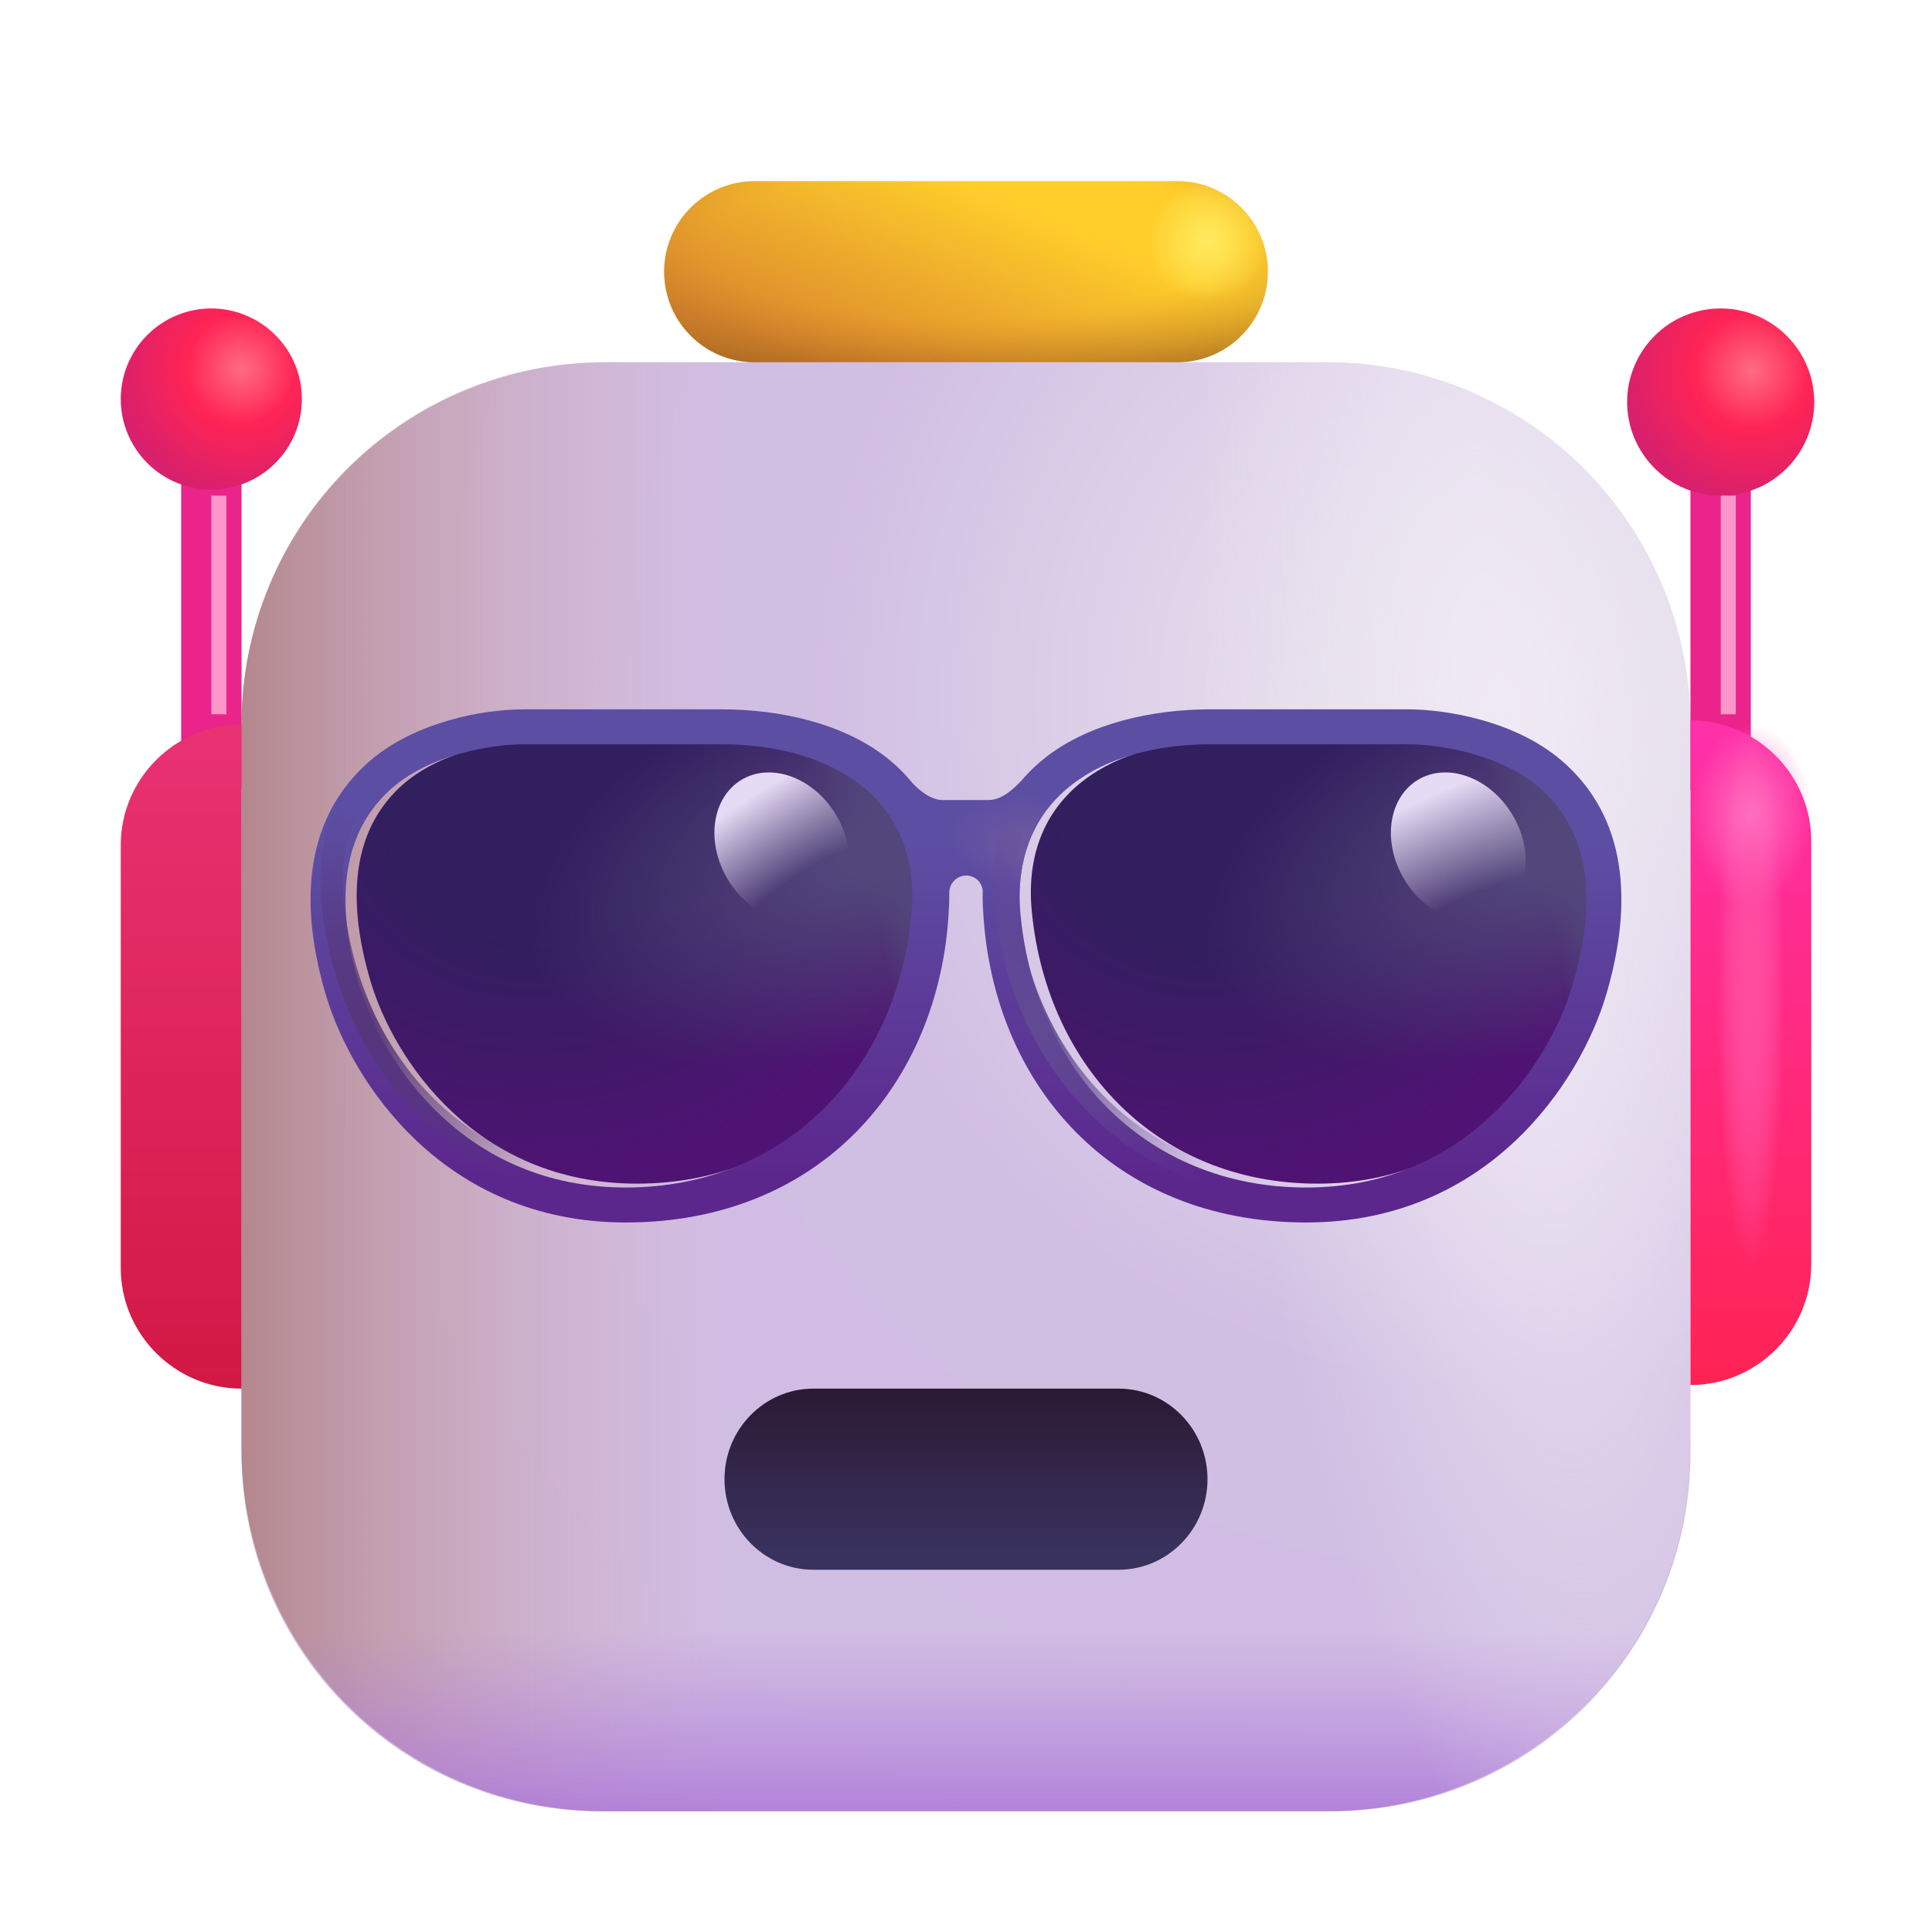 <svg width="20" height="20" viewBox="0 0 20 20" fill="none" xmlns="http://www.w3.org/2000/svg">
<path d="M13.781 18.75H6.219C4.162 18.75 2.5 17.087 2.5 15.031V7.519C2.5 5.438 4.188 3.75 6.269 3.75H13.738C15.812 3.75 17.5 5.438 17.5 7.519V15.037C17.5 17.087 15.838 18.75 13.781 18.75Z" fill="url(#paint0_radial_3485_20514)"/>
<path d="M2.5 7.5C2.5 6.505 2.895 5.552 3.598 4.848C4.302 4.145 5.255 3.75 6.25 3.75H7.5V18.75H6.25C5.255 18.75 4.302 18.355 3.598 17.652C2.895 16.948 2.5 15.995 2.5 15V7.5Z" fill="url(#paint1_linear_3485_20514)"/>
<path d="M2.5 15H17.5C17.5 15.995 17.105 16.948 16.402 17.652C15.698 18.355 14.745 18.75 13.75 18.75H6.25C5.255 18.75 4.302 18.355 3.598 17.652C2.895 16.948 2.5 15.995 2.5 15Z" fill="url(#paint2_linear_3485_20514)"/>
<path d="M12.5 3.75H13.75C14.745 3.75 15.698 4.145 16.402 4.848C17.105 5.552 17.5 6.505 17.5 7.5V15C17.5 15.995 17.105 16.948 16.402 17.652C15.698 18.355 14.745 18.75 13.75 18.75H12.5V3.75Z" fill="url(#paint3_radial_3485_20514)"/>
<path d="M2.188 4.734V8.166" stroke="url(#paint4_linear_3485_20514)" stroke-width="0.625" stroke-miterlimit="10"/>
<path d="M2.5 7.5V14.375C1.812 14.375 1.25 13.812 1.25 13.126V8.749C1.25 8.062 1.812 7.5 2.5 7.5Z" fill="url(#paint5_linear_3485_20514)"/>
<g filter="url(#filter0_ii_3485_20514)">
<path d="M4.029 8.028C4.439 7.648 5.104 7.549 5.425 7.549H7.47C8.575 7.549 9.519 8.085 9.439 9.258C9.311 10.876 8.164 12.137 6.478 12.137C4.81 12.137 3.96 10.852 3.719 10.039C3.479 9.226 3.516 8.503 4.029 8.028Z" fill="url(#paint6_radial_3485_20514)"/>
<path d="M4.029 8.028C4.439 7.648 5.104 7.549 5.425 7.549H7.47C8.575 7.549 9.519 8.085 9.439 9.258C9.311 10.876 8.164 12.137 6.478 12.137C4.81 12.137 3.96 10.852 3.719 10.039C3.479 9.226 3.516 8.503 4.029 8.028Z" fill="url(#paint7_radial_3485_20514)"/>
<path d="M4.029 8.028C4.439 7.648 5.104 7.549 5.425 7.549H7.47C8.575 7.549 9.519 8.085 9.439 9.258C9.311 10.876 8.164 12.137 6.478 12.137C4.81 12.137 3.96 10.852 3.719 10.039C3.479 9.226 3.516 8.503 4.029 8.028Z" fill="url(#paint8_radial_3485_20514)"/>
</g>
<g filter="url(#filter1_ii_3485_20514)">
<path d="M15.971 8.028C15.56 7.648 14.895 7.549 14.575 7.549H12.53C11.424 7.549 10.481 8.085 10.56 9.258C10.688 10.876 11.835 12.137 13.522 12.137C15.189 12.137 16.039 10.852 16.28 10.039C16.52 9.226 16.484 8.503 15.971 8.028Z" fill="url(#paint9_radial_3485_20514)"/>
<path d="M15.971 8.028C15.56 7.648 14.895 7.549 14.575 7.549H12.53C11.424 7.549 10.481 8.085 10.56 9.258C10.688 10.876 11.835 12.137 13.522 12.137C15.189 12.137 16.039 10.852 16.28 10.039C16.52 9.226 16.484 8.503 15.971 8.028Z" fill="url(#paint10_radial_3485_20514)"/>
<path d="M15.971 8.028C15.56 7.648 14.895 7.549 14.575 7.549H12.53C11.424 7.549 10.481 8.085 10.56 9.258C10.688 10.876 11.835 12.137 13.522 12.137C15.189 12.137 16.039 10.852 16.28 10.039C16.52 9.226 16.484 8.503 15.971 8.028Z" fill="url(#paint11_radial_3485_20514)"/>
</g>
<g filter="url(#filter2_i_3485_20514)">
<path fill-rule="evenodd" clip-rule="evenodd" d="M9.821 9.287C9.723 11.055 8.496 12.5 6.478 12.5C4.588 12.5 3.638 11.04 3.373 10.143C3.118 9.284 3.117 8.38 3.783 7.763C4.045 7.52 4.374 7.379 4.663 7.298C4.911 7.227 5.167 7.19 5.425 7.188H7.47C8.074 7.188 8.717 7.332 9.164 7.677C9.271 7.76 9.366 7.852 9.448 7.954C9.515 8.022 9.63 8.127 9.761 8.127H10.234C10.383 8.127 10.513 7.989 10.572 7.927L10.572 7.929C10.649 7.837 10.737 7.753 10.835 7.677C11.282 7.333 11.926 7.188 12.529 7.188H14.574C14.765 7.188 15.045 7.216 15.336 7.298C15.626 7.379 15.954 7.52 16.216 7.763C16.883 8.38 16.881 9.284 16.627 10.143C16.361 11.04 15.412 12.5 13.521 12.5C11.503 12.5 10.277 11.055 10.178 9.287V9.284C10.173 9.211 10.171 9.139 10.173 9.067C10.17 9.024 10.15 8.984 10.119 8.954C10.088 8.925 10.046 8.909 10.004 8.908C9.957 8.908 9.912 8.927 9.879 8.96C9.846 8.993 9.827 9.037 9.827 9.084V9.089C9.828 9.153 9.826 9.218 9.821 9.284V9.287ZM9.439 9.259C9.519 8.085 8.576 7.55 7.47 7.55H5.425C5.104 7.55 4.44 7.649 4.029 8.029C3.516 8.505 3.479 9.227 3.72 10.04C3.961 10.853 4.81 12.138 6.478 12.138C8.164 12.138 9.312 10.877 9.44 9.259M10.56 9.259C10.481 8.086 11.424 7.55 12.53 7.55H14.575C14.895 7.55 15.56 7.649 15.97 8.029C16.484 8.505 16.521 9.227 16.28 10.04C16.039 10.854 15.19 12.138 13.522 12.138C11.835 12.138 10.688 10.878 10.56 9.26" fill="url(#paint12_linear_3485_20514)"/>
<path fill-rule="evenodd" clip-rule="evenodd" d="M9.821 9.287C9.723 11.055 8.496 12.5 6.478 12.5C4.588 12.5 3.638 11.04 3.373 10.143C3.118 9.284 3.117 8.38 3.783 7.763C4.045 7.52 4.374 7.379 4.663 7.298C4.911 7.227 5.167 7.19 5.425 7.188H7.47C8.074 7.188 8.717 7.332 9.164 7.677C9.271 7.76 9.366 7.852 9.448 7.954C9.515 8.022 9.63 8.127 9.761 8.127H10.234C10.383 8.127 10.513 7.989 10.572 7.927L10.572 7.929C10.649 7.837 10.737 7.753 10.835 7.677C11.282 7.333 11.926 7.188 12.529 7.188H14.574C14.765 7.188 15.045 7.216 15.336 7.298C15.626 7.379 15.954 7.52 16.216 7.763C16.883 8.38 16.881 9.284 16.627 10.143C16.361 11.04 15.412 12.5 13.521 12.5C11.503 12.5 10.277 11.055 10.178 9.287V9.284C10.173 9.211 10.171 9.139 10.173 9.067C10.17 9.024 10.15 8.984 10.119 8.954C10.088 8.925 10.046 8.909 10.004 8.908C9.957 8.908 9.912 8.927 9.879 8.96C9.846 8.993 9.827 9.037 9.827 9.084V9.089C9.828 9.153 9.826 9.218 9.821 9.284V9.287ZM9.439 9.259C9.519 8.085 8.576 7.55 7.47 7.55H5.425C5.104 7.55 4.44 7.649 4.029 8.029C3.516 8.505 3.479 9.227 3.72 10.04C3.961 10.853 4.81 12.138 6.478 12.138C8.164 12.138 9.312 10.877 9.44 9.259M10.56 9.259C10.481 8.086 11.424 7.55 12.53 7.55H14.575C14.895 7.55 15.56 7.649 15.97 8.029C16.484 8.505 16.521 9.227 16.28 10.04C16.039 10.854 15.19 12.138 13.522 12.138C11.835 12.138 10.688 10.878 10.56 9.26" fill="url(#paint13_radial_3485_20514)"/>
</g>
<path d="M15.655 8.432C15.886 8.816 15.824 9.277 15.515 9.463C15.207 9.649 14.77 9.489 14.538 9.105C14.307 8.721 14.369 8.26 14.678 8.073C14.986 7.888 15.423 8.048 15.655 8.432Z" fill="url(#paint14_radial_3485_20514)"/>
<path d="M8.652 8.432C8.883 8.816 8.821 9.277 8.512 9.463C8.204 9.649 7.767 9.489 7.535 9.105C7.304 8.721 7.366 8.26 7.675 8.073C7.983 7.888 8.42 8.048 8.652 8.432Z" fill="url(#paint15_radial_3485_20514)"/>
<g filter="url(#filter3_f_3485_20514)">
<path d="M16.078 7.956C15.647 7.554 14.949 7.449 14.612 7.449H12.466C11.306 7.449 10.316 8.017 10.399 9.258C10.535 10.971 11.738 12.305 13.508 12.305C15.258 12.305 16.149 10.945 16.402 10.085C16.655 9.225 16.616 8.459 16.078 7.956Z" stroke="url(#paint16_radial_3485_20514)" stroke-width="0.232"/>
</g>
<g filter="url(#filter4_f_3485_20514)">
<path d="M9.115 7.956C8.684 7.554 7.986 7.449 7.65 7.449H5.504C4.344 7.449 3.353 8.017 3.437 9.258C3.572 10.971 4.775 12.305 6.545 12.305C8.295 12.305 9.187 10.945 9.439 10.085C9.692 9.225 9.653 8.459 9.115 7.956Z" stroke="url(#paint17_radial_3485_20514)" stroke-width="0.232"/>
</g>
<path d="M11.58 16.25H8.42C7.912 16.25 7.5 15.829 7.5 15.312C7.5 14.796 7.912 14.375 8.42 14.375H11.58C12.087 14.375 12.5 14.796 12.5 15.312C12.5 15.829 12.088 16.25 11.58 16.25Z" fill="url(#paint18_linear_3485_20514)"/>
<path d="M2.188 5.068C2.311 5.068 2.433 5.044 2.546 4.997C2.66 4.95 2.763 4.881 2.85 4.794C2.937 4.707 3.007 4.603 3.054 4.49C3.101 4.376 3.125 4.254 3.125 4.131C3.125 4.008 3.101 3.886 3.054 3.772C3.007 3.658 2.937 3.555 2.85 3.468C2.763 3.381 2.66 3.312 2.546 3.265C2.433 3.218 2.311 3.193 2.188 3.193C1.939 3.193 1.7 3.292 1.525 3.468C1.349 3.644 1.25 3.882 1.25 4.131C1.25 4.38 1.349 4.618 1.525 4.794C1.7 4.97 1.939 5.068 2.188 5.068Z" fill="url(#paint19_radial_3485_20514)"/>
<path d="M17.812 4.754V8.182" stroke="url(#paint20_linear_3485_20514)" stroke-width="0.625" stroke-miterlimit="10"/>
<path d="M17.812 5.131C18.069 5.131 18.316 5.029 18.497 4.847C18.679 4.665 18.781 4.419 18.781 4.162C18.781 3.905 18.679 3.659 18.497 3.477C18.316 3.295 18.069 3.193 17.812 3.193C17.556 3.193 17.309 3.295 17.128 3.477C16.946 3.659 16.844 3.905 16.844 4.162C16.844 4.419 16.946 4.665 17.128 4.847C17.309 5.029 17.556 5.131 17.812 5.131Z" fill="url(#paint21_radial_3485_20514)"/>
<path d="M12.188 1.875H7.812C7.295 1.875 6.875 2.295 6.875 2.812C6.875 3.33 7.295 3.75 7.812 3.75H12.188C12.705 3.75 13.125 3.33 13.125 2.812C13.125 2.295 12.705 1.875 12.188 1.875Z" fill="url(#paint22_linear_3485_20514)"/>
<path d="M12.188 1.875H7.812C7.295 1.875 6.875 2.295 6.875 2.812C6.875 3.33 7.295 3.75 7.812 3.75H12.188C12.705 3.75 13.125 3.33 13.125 2.812C13.125 2.295 12.705 1.875 12.188 1.875Z" fill="url(#paint23_radial_3485_20514)"/>
<path d="M17.5 14.338V7.457C18.188 7.457 18.75 8.02 18.75 8.707V13.088C18.75 13.776 18.188 14.338 17.5 14.338Z" fill="url(#paint24_linear_3485_20514)"/>
<g filter="url(#filter5_f_3485_20514)">
<path d="M2.266 5.131V7.394" stroke="url(#paint25_linear_3485_20514)" stroke-width="0.156"/>
</g>
<g filter="url(#filter6_f_3485_20514)">
<path d="M17.891 5.131V7.394" stroke="url(#paint26_linear_3485_20514)" stroke-width="0.156"/>
</g>
<path d="M18.125 9.375C18.47 9.375 18.75 8.955 18.75 8.438C18.75 7.92 18.47 7.5 18.125 7.5C17.78 7.5 17.5 7.92 17.5 8.438C17.5 8.955 17.78 9.375 18.125 9.375Z" fill="url(#paint27_radial_3485_20514)"/>
<path d="M18.125 13.125C18.47 13.125 18.75 11.866 18.75 10.312C18.75 8.759 18.47 7.5 18.125 7.5C17.78 7.5 17.5 8.759 17.5 10.312C17.5 11.866 17.78 13.125 18.125 13.125Z" fill="url(#paint28_radial_3485_20514)"/>
<path fill-rule="evenodd" clip-rule="evenodd" d="M12.361 1.891C12.546 1.925 12.718 2.016 12.851 2.15C12.985 2.283 13.075 2.455 13.11 2.641C13.085 2.749 13.031 2.849 12.954 2.93C12.877 3.011 12.78 3.07 12.673 3.1C12.566 3.131 12.452 3.132 12.344 3.105C12.236 3.077 12.138 3.02 12.059 2.941C11.98 2.863 11.924 2.764 11.896 2.656C11.868 2.548 11.869 2.435 11.9 2.327C11.931 2.22 11.99 2.123 12.07 2.046C12.151 1.97 12.252 1.916 12.361 1.891Z" fill="url(#paint29_radial_3485_20514)"/>
<defs>
<filter id="filter0_ii_3485_20514" x="3.499" y="7.472" width="6.139" height="4.858" filterUnits="userSpaceOnUse" color-interpolation-filters="sRGB">
<feFlood flood-opacity="0" result="BackgroundImageFix"/>
<feBlend mode="normal" in="SourceGraphic" in2="BackgroundImageFix" result="shape"/>
<feColorMatrix in="SourceAlpha" type="matrix" values="0 0 0 0 0 0 0 0 0 0 0 0 0 0 0 0 0 0 127 0" result="hardAlpha"/>
<feOffset dx="0.193" dy="0.193"/>
<feGaussianBlur stdDeviation="0.386"/>
<feComposite in2="hardAlpha" operator="arithmetic" k2="-1" k3="1"/>
<feColorMatrix type="matrix" values="0 0 0 0 0.122 0 0 0 0 0.067 0 0 0 0 0.278 0 0 0 1 0"/>
<feBlend mode="normal" in2="shape" result="effect1_innerShadow_3485_20514"/>
<feColorMatrix in="SourceAlpha" type="matrix" values="0 0 0 0 0 0 0 0 0 0 0 0 0 0 0 0 0 0 127 0" result="hardAlpha"/>
<feOffset dx="-0.077" dy="-0.077"/>
<feGaussianBlur stdDeviation="0.058"/>
<feComposite in2="hardAlpha" operator="arithmetic" k2="-1" k3="1"/>
<feColorMatrix type="matrix" values="0 0 0 0 0.22 0 0 0 0 0.122 0 0 0 0 0.384 0 0 0 1 0"/>
<feBlend mode="normal" in2="effect1_innerShadow_3485_20514" result="effect2_innerShadow_3485_20514"/>
</filter>
<filter id="filter1_ii_3485_20514" x="10.478" y="7.472" width="6.138" height="4.858" filterUnits="userSpaceOnUse" color-interpolation-filters="sRGB">
<feFlood flood-opacity="0" result="BackgroundImageFix"/>
<feBlend mode="normal" in="SourceGraphic" in2="BackgroundImageFix" result="shape"/>
<feColorMatrix in="SourceAlpha" type="matrix" values="0 0 0 0 0 0 0 0 0 0 0 0 0 0 0 0 0 0 127 0" result="hardAlpha"/>
<feOffset dx="0.193" dy="0.193"/>
<feGaussianBlur stdDeviation="0.386"/>
<feComposite in2="hardAlpha" operator="arithmetic" k2="-1" k3="1"/>
<feColorMatrix type="matrix" values="0 0 0 0 0.122 0 0 0 0 0.067 0 0 0 0 0.278 0 0 0 1 0"/>
<feBlend mode="normal" in2="shape" result="effect1_innerShadow_3485_20514"/>
<feColorMatrix in="SourceAlpha" type="matrix" values="0 0 0 0 0 0 0 0 0 0 0 0 0 0 0 0 0 0 127 0" result="hardAlpha"/>
<feOffset dx="-0.077" dy="-0.077"/>
<feGaussianBlur stdDeviation="0.058"/>
<feComposite in2="hardAlpha" operator="arithmetic" k2="-1" k3="1"/>
<feColorMatrix type="matrix" values="0 0 0 0 0.22 0 0 0 0 0.122 0 0 0 0 0.384 0 0 0 1 0"/>
<feBlend mode="normal" in2="effect1_innerShadow_3485_20514" result="effect2_innerShadow_3485_20514"/>
</filter>
<filter id="filter2_i_3485_20514" x="3.215" y="7.188" width="13.569" height="5.467" filterUnits="userSpaceOnUse" color-interpolation-filters="sRGB">
<feFlood flood-opacity="0" result="BackgroundImageFix"/>
<feBlend mode="normal" in="SourceGraphic" in2="BackgroundImageFix" result="shape"/>
<feColorMatrix in="SourceAlpha" type="matrix" values="0 0 0 0 0 0 0 0 0 0 0 0 0 0 0 0 0 0 127 0" result="hardAlpha"/>
<feOffset dy="0.155"/>
<feGaussianBlur stdDeviation="0.077"/>
<feComposite in2="hardAlpha" operator="arithmetic" k2="-1" k3="1"/>
<feColorMatrix type="matrix" values="0 0 0 0 0.329 0 0 0 0 0.282 0 0 0 0 0.569 0 0 0 1 0"/>
<feBlend mode="normal" in2="shape" result="effect1_innerShadow_3485_20514"/>
</filter>
<filter id="filter3_f_3485_20514" x="10.124" y="7.179" width="6.699" height="5.395" filterUnits="userSpaceOnUse" color-interpolation-filters="sRGB">
<feFlood flood-opacity="0" result="BackgroundImageFix"/>
<feBlend mode="normal" in="SourceGraphic" in2="BackgroundImageFix" result="shape"/>
<feGaussianBlur stdDeviation="0.077" result="effect1_foregroundBlur_3485_20514"/>
</filter>
<filter id="filter4_f_3485_20514" x="3.161" y="7.179" width="6.699" height="5.395" filterUnits="userSpaceOnUse" color-interpolation-filters="sRGB">
<feFlood flood-opacity="0" result="BackgroundImageFix"/>
<feBlend mode="normal" in="SourceGraphic" in2="BackgroundImageFix" result="shape"/>
<feGaussianBlur stdDeviation="0.077" result="effect1_foregroundBlur_3485_20514"/>
</filter>
<filter id="filter5_f_3485_20514" x="1.875" y="4.818" width="0.781" height="2.887" filterUnits="userSpaceOnUse" color-interpolation-filters="sRGB">
<feFlood flood-opacity="0" result="BackgroundImageFix"/>
<feBlend mode="normal" in="SourceGraphic" in2="BackgroundImageFix" result="shape"/>
<feGaussianBlur stdDeviation="0.156" result="effect1_foregroundBlur_3485_20514"/>
</filter>
<filter id="filter6_f_3485_20514" x="17.5" y="4.818" width="0.781" height="2.887" filterUnits="userSpaceOnUse" color-interpolation-filters="sRGB">
<feFlood flood-opacity="0" result="BackgroundImageFix"/>
<feBlend mode="normal" in="SourceGraphic" in2="BackgroundImageFix" result="shape"/>
<feGaussianBlur stdDeviation="0.156" result="effect1_foregroundBlur_3485_20514"/>
</filter>
<radialGradient id="paint0_radial_3485_20514" cx="0" cy="0" r="1" gradientUnits="userSpaceOnUse" gradientTransform="translate(15.625 7.188) rotate(141.911) scale(14.691)">
<stop stop-color="#EEEBF0"/>
<stop offset="0.493" stop-color="#D1BEE3"/>
<stop offset="1" stop-color="#D0BCE2"/>
</radialGradient>
<linearGradient id="paint1_linear_3485_20514" x1="7.5" y1="11.25" x2="2.5" y2="11.25" gradientUnits="userSpaceOnUse">
<stop stop-color="#D5B2C0" stop-opacity="0"/>
<stop offset="1" stop-color="#B4878D"/>
</linearGradient>
<linearGradient id="paint2_linear_3485_20514" x1="10" y1="16.875" x2="10" y2="19.375" gradientUnits="userSpaceOnUse">
<stop stop-color="#B17EDB" stop-opacity="0"/>
<stop offset="1" stop-color="#A56BD6"/>
</linearGradient>
<radialGradient id="paint3_radial_3485_20514" cx="0" cy="0" r="1" gradientUnits="userSpaceOnUse" gradientTransform="translate(15.625 8.438) rotate(-5.711) scale(3.141 12.004)">
<stop stop-color="#F0EAF6"/>
<stop offset="1" stop-color="#E7E0EF" stop-opacity="0"/>
</radialGradient>
<linearGradient id="paint4_linear_3485_20514" x1="-nan" y1="-nan" x2="-nan" y2="-nan" gradientUnits="userSpaceOnUse">
<stop stop-color="#EA248A"/>
<stop offset="1" stop-color="#DF2232"/>
</linearGradient>
<linearGradient id="paint5_linear_3485_20514" x1="1.875" y1="7.5" x2="1.875" y2="14.375" gradientUnits="userSpaceOnUse">
<stop stop-color="#E93273"/>
<stop offset="1" stop-color="#D21844"/>
</linearGradient>
<radialGradient id="paint6_radial_3485_20514" cx="0" cy="0" r="1" gradientUnits="userSpaceOnUse" gradientTransform="translate(5.602 8.032) rotate(67.586) scale(4.196 4.644)">
<stop offset="0.365" stop-color="#311F5E"/>
<stop offset="0.954" stop-color="#4F1373"/>
</radialGradient>
<radialGradient id="paint7_radial_3485_20514" cx="0" cy="0" r="1" gradientUnits="userSpaceOnUse" gradientTransform="translate(4.983 10.356) rotate(-18.315) scale(4.563 5.63)">
<stop offset="0.893" stop-color="#4D4176" stop-opacity="0"/>
<stop offset="0.976" stop-color="#4D4176"/>
</radialGradient>
<radialGradient id="paint8_radial_3485_20514" cx="0" cy="0" r="1" gradientUnits="userSpaceOnUse" gradientTransform="translate(9.098 8.65) rotate(162.06) scale(3.871 2.042)">
<stop offset="0.145" stop-color="#51477A"/>
<stop offset="1" stop-color="#51477A" stop-opacity="0"/>
</radialGradient>
<radialGradient id="paint9_radial_3485_20514" cx="0" cy="0" r="1" gradientUnits="userSpaceOnUse" gradientTransform="translate(12.582 8.032) rotate(67.586) scale(4.196 4.644)">
<stop offset="0.365" stop-color="#311F5E"/>
<stop offset="0.954" stop-color="#4F1373"/>
</radialGradient>
<radialGradient id="paint10_radial_3485_20514" cx="0" cy="0" r="1" gradientUnits="userSpaceOnUse" gradientTransform="translate(11.963 10.356) rotate(-18.315) scale(4.563 5.63)">
<stop offset="0.893" stop-color="#4D4176" stop-opacity="0"/>
<stop offset="0.976" stop-color="#4D4176"/>
</radialGradient>
<radialGradient id="paint11_radial_3485_20514" cx="0" cy="0" r="1" gradientUnits="userSpaceOnUse" gradientTransform="translate(16.077 8.651) rotate(162.06) scale(3.871 2.042)">
<stop offset="0.145" stop-color="#51477A"/>
<stop offset="1" stop-color="#51477A" stop-opacity="0"/>
</radialGradient>
<linearGradient id="paint12_linear_3485_20514" x1="10" y1="7.188" x2="10" y2="12.002" gradientUnits="userSpaceOnUse">
<stop offset="0.29" stop-color="#5C4EA3"/>
<stop offset="1" stop-color="#5C278D"/>
</linearGradient>
<radialGradient id="paint13_radial_3485_20514" cx="0" cy="0" r="1" gradientUnits="userSpaceOnUse" gradientTransform="translate(10.704 8.599) rotate(-169.739) scale(0.89 0.519)">
<stop offset="0.325" stop-color="#6A57A0"/>
<stop offset="1" stop-color="#6A57A0" stop-opacity="0"/>
</radialGradient>
<radialGradient id="paint14_radial_3485_20514" cx="0" cy="0" r="1" gradientUnits="userSpaceOnUse" gradientTransform="translate(15.367 9.631) rotate(-113.728) scale(1.5 4.699)">
<stop offset="0.259" stop-color="#E5DBF4" stop-opacity="0"/>
<stop offset="1" stop-color="#E5DBF4"/>
</radialGradient>
<radialGradient id="paint15_radial_3485_20514" cx="0" cy="0" r="1" gradientUnits="userSpaceOnUse" gradientTransform="translate(8.454 9.33) rotate(-122.939) scale(1.277 3.999)">
<stop offset="0.259" stop-color="#E5DBF4" stop-opacity="0"/>
<stop offset="1" stop-color="#E5DBF4"/>
</radialGradient>
<radialGradient id="paint16_radial_3485_20514" cx="0" cy="0" r="1" gradientUnits="userSpaceOnUse" gradientTransform="translate(10.666 10.614) rotate(-34.638) scale(1.899 2.424)">
<stop stop-color="#624A93"/>
<stop offset="1" stop-color="#624A93" stop-opacity="0"/>
</radialGradient>
<radialGradient id="paint17_radial_3485_20514" cx="0" cy="0" r="1" gradientUnits="userSpaceOnUse" gradientTransform="translate(3.704 10.614) rotate(-34.638) scale(1.899 2.424)">
<stop stop-color="#55377A"/>
<stop offset="1" stop-color="#55377A" stop-opacity="0"/>
</radialGradient>
<linearGradient id="paint18_linear_3485_20514" x1="9.999" y1="16.054" x2="9.999" y2="14.306" gradientUnits="userSpaceOnUse">
<stop offset="0.006" stop-color="#39325E"/>
<stop offset="1" stop-color="#2B1831"/>
</linearGradient>
<radialGradient id="paint19_radial_3485_20514" cx="0" cy="0" r="1" gradientUnits="userSpaceOnUse" gradientTransform="translate(2.5 3.818) rotate(104.036) scale(1.288)">
<stop stop-color="#FF6C82"/>
<stop offset="0.441" stop-color="#FF2455"/>
<stop offset="1" stop-color="#D9206C"/>
</radialGradient>
<linearGradient id="paint20_linear_3485_20514" x1="-nan" y1="-nan" x2="-nan" y2="-nan" gradientUnits="userSpaceOnUse">
<stop stop-color="#EA248A"/>
<stop offset="1" stop-color="#DF2232"/>
</linearGradient>
<radialGradient id="paint21_radial_3485_20514" cx="0" cy="0" r="1" gradientUnits="userSpaceOnUse" gradientTransform="translate(18.135 3.839) rotate(104.036) scale(1.331)">
<stop stop-color="#FF6C82"/>
<stop offset="0.441" stop-color="#FF2455"/>
<stop offset="1" stop-color="#D9206C"/>
</radialGradient>
<linearGradient id="paint22_linear_3485_20514" x1="10" y1="1.875" x2="9.062" y2="4.062" gradientUnits="userSpaceOnUse">
<stop stop-color="#FFCE2B"/>
<stop offset="1" stop-color="#D9862D"/>
</linearGradient>
<radialGradient id="paint23_radial_3485_20514" cx="0" cy="0" r="1" gradientUnits="userSpaceOnUse" gradientTransform="translate(10 2.5) rotate(90) scale(1.875 6.25)">
<stop offset="0.431" stop-color="#CA7E29" stop-opacity="0"/>
<stop offset="1" stop-color="#673F13"/>
</radialGradient>
<linearGradient id="paint24_linear_3485_20514" x1="18.125" y1="7.457" x2="18.125" y2="14.338" gradientUnits="userSpaceOnUse">
<stop stop-color="#FF30AA"/>
<stop offset="1" stop-color="#FF2353"/>
</linearGradient>
<linearGradient id="paint25_linear_3485_20514" x1="-nan" y1="-nan" x2="-nan" y2="-nan" gradientUnits="userSpaceOnUse">
<stop stop-color="#FF96CB"/>
<stop offset="1" stop-color="#FF6DB7" stop-opacity="0"/>
</linearGradient>
<linearGradient id="paint26_linear_3485_20514" x1="-nan" y1="-nan" x2="-nan" y2="-nan" gradientUnits="userSpaceOnUse">
<stop stop-color="#FF96CB"/>
<stop offset="1" stop-color="#FF6DB7" stop-opacity="0"/>
</linearGradient>
<radialGradient id="paint27_radial_3485_20514" cx="0" cy="0" r="1" gradientUnits="userSpaceOnUse" gradientTransform="translate(18.125 8.438) rotate(90) scale(0.938 0.625)">
<stop stop-color="#FF72C1"/>
<stop offset="1" stop-color="#FF6EBF" stop-opacity="0"/>
</radialGradient>
<radialGradient id="paint28_radial_3485_20514" cx="0" cy="0" r="1" gradientUnits="userSpaceOnUse" gradientTransform="translate(18.125 10.312) rotate(90) scale(2.812 0.35)">
<stop stop-color="#FF4B9C"/>
<stop offset="1" stop-color="#FF73C1" stop-opacity="0"/>
</radialGradient>
<radialGradient id="paint29_radial_3485_20514" cx="0" cy="0" r="1" gradientUnits="userSpaceOnUse" gradientTransform="translate(12.501 2.5) rotate(90) scale(0.625)">
<stop stop-color="#FFEA60"/>
<stop offset="1" stop-color="#FFEF66" stop-opacity="0"/>
</radialGradient>
</defs>
</svg>
